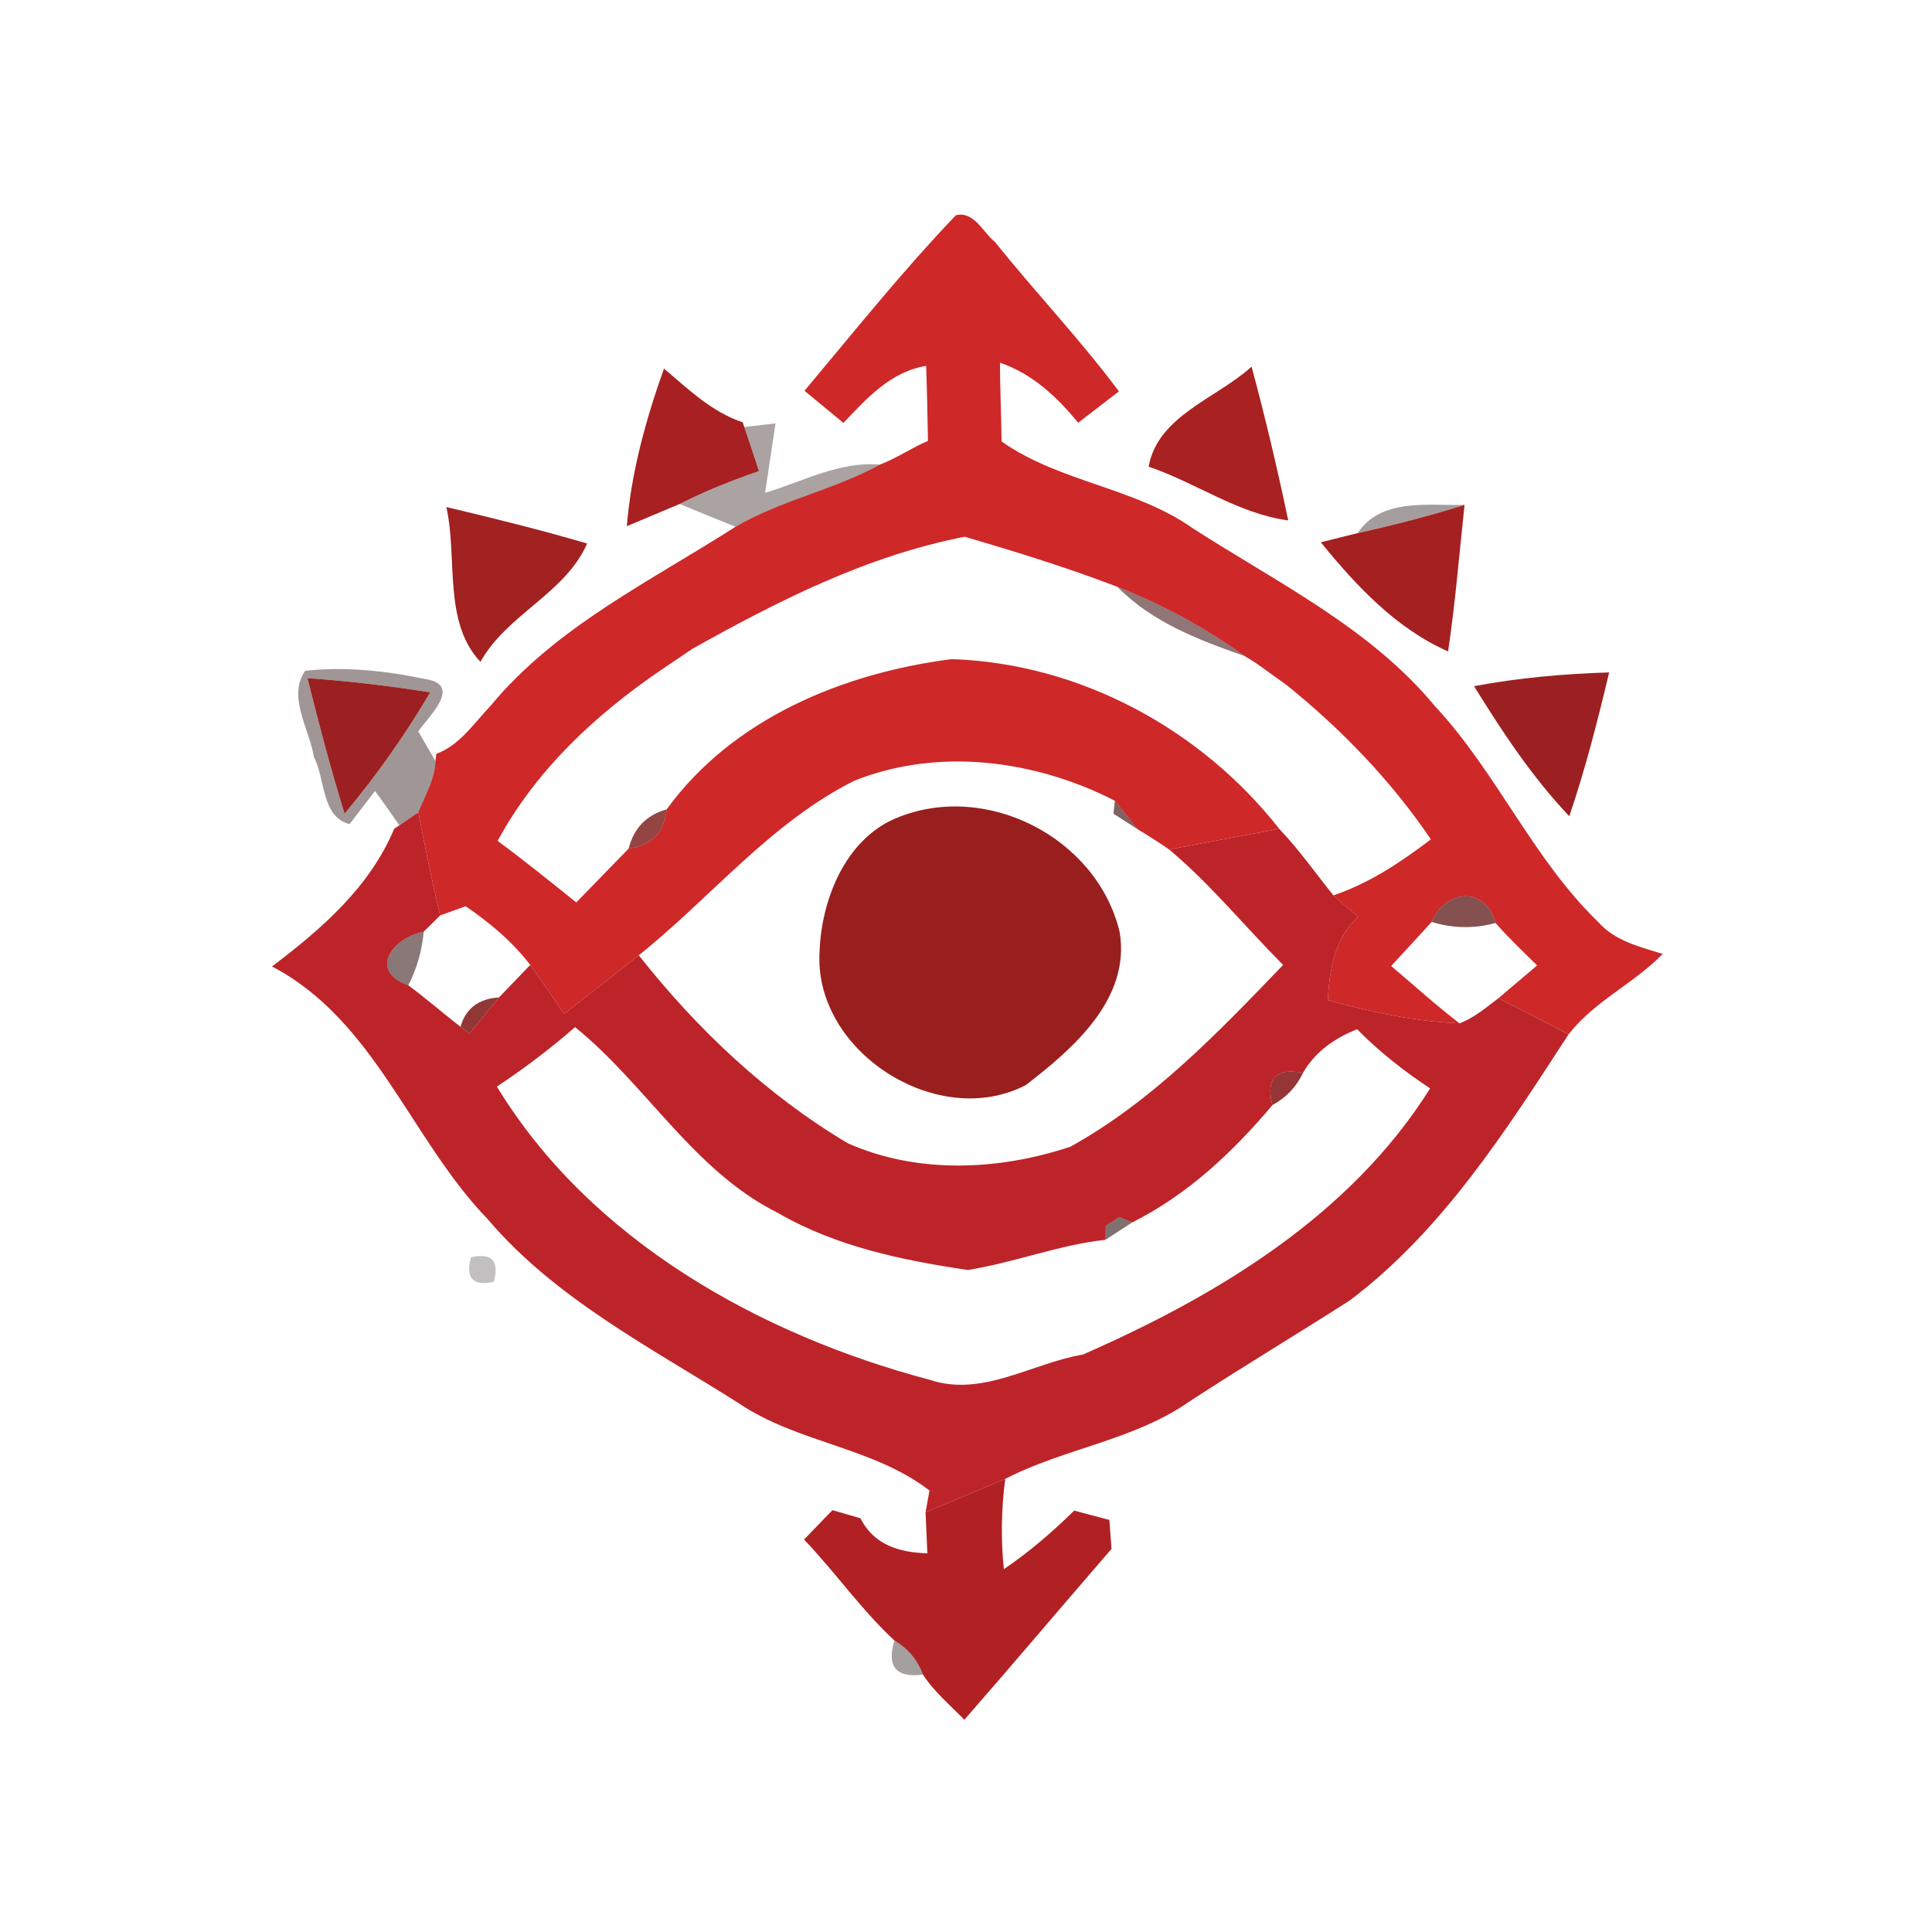 <svg xmlns="http://www.w3.org/2000/svg" width="128pt" height="128pt" viewBox="0 0 128 128"><path fill="#ce2829" d="M63.33 14.26c1.2-.3 1.8 1.15 2.59 1.77 2.68 3.35 5.65 6.46 8.21 9.9-.9.69-1.8 1.39-2.7 2.08-1.4-1.72-3.04-3.25-5.18-3.98.01 1.74.08 3.48.11 5.22 3.86 2.71 8.79 3.03 12.65 5.74 5.58 3.6 11.77 6.6 16.08 11.82 4.09 4.39 6.48 10.12 10.82 14.3 1.1 1.24 2.74 1.62 4.25 2.09-1.92 1.97-4.53 3.13-6.24 5.33-1.55-.8-3.09-1.6-4.64-2.4.64-.54 1.92-1.63 2.56-2.17-.94-.92-1.89-1.83-2.76-2.81-.65-2.46-3.34-2.24-4.23-.07-.88.98-1.79 1.94-2.68 2.92 1.5 1.27 2.96 2.6 4.53 3.8-2.97-.13-5.88-.75-8.73-1.54.12-2.04.45-4.09 2.02-5.54-.57-.45-1.12-.92-1.65-1.4 2.38-.8 4.47-2.2 6.46-3.71-2.64-3.9-5.93-7.3-9.59-10.25-.5-.36-1.5-1.07-2-1.43-.18-.12-.55-.34-.74-.46-2.61-1.87-5.44-3.42-8.44-4.59-3.31-1.27-6.71-2.32-10.11-3.32-6.48 1.26-12.33 4.23-18.04 7.42-.51.34-1.53 1.04-2.04 1.38-4.37 2.97-8.33 6.65-10.87 11.35 1.77 1.31 3.49 2.7 5.21 4.08 1.15-1.19 2.31-2.38 3.47-3.57 1.53-.2 2.36-1.07 2.52-2.6 4.37-6.02 11.69-9.03 18.87-9.95 8.45.27 16.5 4.6 21.71 11.24-2.43.46-4.87.91-7.29 1.37-.69-.47-1.39-.92-2.1-1.35-.37-.47-1.12-1.41-1.5-1.88-5.27-2.7-11.66-3.55-17.25-1.33-5.57 2.79-9.51 7.75-14.29 11.57-1.63 1.32-3.31 2.58-4.95 3.88-.74-1.09-1.47-2.17-2.24-3.24-1.18-1.54-2.68-2.8-4.28-3.89-.43.15-1.27.46-1.69.61-.54-2.26-1-4.55-1.45-6.83.44-1.11 1.1-2.18 1.14-3.4l.05-.47c1.58-.59 2.51-2.05 3.62-3.21 4.34-5.24 10.59-8.24 16.21-11.84 3.02-1.77 6.52-2.45 9.57-4.12 1.11-.42 2.09-1.11 3.18-1.57-.03-1.66-.06-3.31-.12-4.97-2.34.38-3.93 2.14-5.48 3.78l-2.58-2.13c3.29-3.92 6.49-7.93 10.03-11.63z"/><path fill="#a82021" d="M43.99 24.42c1.61 1.36 3.17 2.88 5.22 3.56l.1.31c.32.98.66 1.94.97 2.92-1.8.62-3.56 1.32-5.25 2.18l-3.5 1.47c.29-3.59 1.26-7.06 2.46-10.44z"/><path fill="#aa2121" d="M76.1 30.92c.6-3.38 4.52-4.53 6.82-6.63.91 3.37 1.71 6.77 2.43 10.19-3.34-.45-6.11-2.5-9.25-3.56z"/><path fill="#1c0505" d="M49.31 28.29l2.07-.24c-.17 1.15-.52 3.45-.69 4.6 2.49-.74 4.93-2.1 7.61-1.87-3.05 1.67-6.55 2.35-9.57 4.12-1.23-.5-2.47-1-3.7-1.51 1.69-.86 3.45-1.56 5.25-2.18-.31-.98-.65-1.94-.97-2.92z" opacity=".37"/><path fill="#150404" d="M89.95 35.32c1.54-2.34 4.67-1.81 7.08-1.87-2.33.73-4.7 1.34-7.08 1.87z" opacity=".39"/><path fill="#a22121" d="M29.57 33.59c3.13.75 6.24 1.51 9.33 2.42-1.48 3.34-5.3 4.67-7.07 7.84-2.5-2.65-1.5-6.93-2.26-10.26z"/><path fill="#a52021" d="M89.95 35.32c2.38-.53 4.75-1.14 7.08-1.87-.35 3.24-.61 6.49-1.09 9.71-3.43-1.51-6.1-4.36-8.43-7.23.81-.21 1.63-.41 2.44-.61z"/><path fill="#3a0b0b" d="M74.03 38.88c3 1.17 5.83 2.72 8.44 4.59-3.04-1.07-6.13-2.23-8.44-4.59z" opacity=".56"/><path fill="#4b0e0f" d="M43.84 44.36c.51-.34 1.53-1.04 2.04-1.38-.51.34-1.53 1.04-2.04 1.38z" opacity=".66"/><path fill="#1d0606" d="M20.22 44.44c2.62-.28 5.28-.01 7.86.53 2.64.37.37 2.42-.37 3.49.28.49.85 1.47 1.14 1.96-.04 1.22-.7 2.29-1.14 3.4-.31.21-.94.64-1.25.86-.53-.77-1.07-1.53-1.61-2.28-.42.55-1.27 1.65-1.69 2.2-1.88-.47-1.6-3.01-2.36-4.44-.29-1.83-1.78-4.02-.58-5.72m.15.49c.75 3.01 1.54 6.02 2.46 8.98 2.11-2.52 4.01-5.21 5.67-8.04-2.69-.43-5.4-.75-8.13-.94z" opacity=".42"/><path fill="#470e0e" d="M83.21 43.93c.5.36 1.5 1.07 2 1.43-.5-.36-1.5-1.07-2-1.43z" opacity=".65"/><g fill="#9c2021"><path d="M20.37 44.93c2.73.19 5.44.51 8.13.94-1.66 2.83-3.56 5.52-5.67 8.04-.92-2.96-1.71-5.97-2.46-8.98zM97.66 45.46c2.95-.55 5.94-.82 8.95-.91-.76 3.21-1.58 6.4-2.64 9.53-2.46-2.6-4.44-5.59-6.31-8.62z"/></g><path fill="#3e0d0c" d="M73.86 53.05c.38.47 1.13 1.41 1.5 1.88-.4-.26-1.19-.76-1.59-1.02l.09-.86z" opacity=".65"/><path fill="#bd2429" d="M26.46 54.68c.31-.22.94-.65 1.25-.86.45 2.28.91 4.57 1.45 6.83-.27.27-.82.81-1.09 1.08-2.05.39-3.7 2.58-1.02 3.55 1.18.87 2.29 1.84 3.46 2.75l.6.44 1.95-2.39c.69-.72 1.38-1.43 2.07-2.15.77 1.07 1.5 2.15 2.24 3.24 1.64-1.3 3.32-2.56 4.95-3.88 3.87 4.9 8.47 9.25 13.84 12.45 4.63 2.06 10.03 1.81 14.76.23 5.45-3.02 9.81-7.59 14.09-12.04-2.53-2.54-4.8-5.34-7.55-7.65 2.42-.46 4.86-.91 7.29-1.37 1.31 1.37 2.4 2.93 3.59 4.41.53.48 1.08.95 1.65 1.4-1.57 1.45-1.9 3.5-2.02 5.54 2.85.79 5.76 1.41 8.73 1.54.97-.37 1.76-1.05 2.58-1.67 1.55.8 3.09 1.6 4.64 2.4-4.16 6.39-8.34 12.99-14.51 17.64-3.51 2.24-7.09 4.39-10.59 6.67-3.67 2.58-8.27 3.1-12.22 5.14-1.76.74-3.51 1.48-5.28 2.21.07-.36.2-1.08.26-1.44-3.78-2.9-8.74-3.14-12.65-5.79-5.8-3.68-12.12-6.89-16.64-12.21-5.1-5.29-7.45-13.15-14.27-16.72 3.28-2.48 6.47-5.24 8.1-9.13l.34-.22m6.46 17.31c6.2 10.19 17.44 16.45 28.69 19.43 3.48 1.16 6.77-1.11 10.14-1.68 8.89-3.9 17.7-9.19 23-17.63-1.74-1.15-3.38-2.44-4.84-3.92-1.46.58-2.8 1.5-3.58 2.89-1.81-.35-2.48.37-2.03 2.14-2.65 3.13-5.59 5.91-9.29 7.77l-.85-.36-.9.59-.02.92c-3.1.34-6.04 1.51-9.12 2-4.33-.64-8.76-1.56-12.58-3.78-5.57-2.77-8.7-8.47-13.44-12.31-1.64 1.43-3.37 2.74-5.18 3.94z"/><path fill="#7a1715" d="M41.65 56.22c.34-1.35 1.17-2.22 2.52-2.6-.16 1.53-.99 2.4-2.52 2.6z" opacity=".8"/><path fill="#991f1e" d="M59.31 54.23c5.96-2.54 13.37 1.24 14.87 7.52.74 4.42-3.08 7.73-6.22 10.14-5.84 3.04-14.09-2.23-13.66-8.87.12-3.39 1.69-7.37 5.01-8.79z"/><path fill="#561110" d="M94.85 61.08c.89-2.17 3.58-2.39 4.23.07-1.42.39-2.83.36-4.23-.07z" opacity=".73"/><path fill="#270707" d="M27.05 65.28c-2.68-.97-1.03-3.16 1.02-3.55-.11 1.26-.45 2.44-1.02 3.55z" opacity=".54"/><path fill="#801816" d="M30.51 68.03c.34-1.21 1.19-1.86 2.55-1.95l-1.95 2.39-.6-.44z" opacity=".86"/><path fill="#881c1c" d="M84.3 73.22c-.45-1.77.22-2.49 2.03-2.14-.44.93-1.12 1.64-2.03 2.14z" opacity=".89"/><path fill="#210606" d="M73.26 81.22l.9-.59.85.36c-.44.29-1.32.86-1.77 1.15l.02-.92z" opacity=".57"/><path fill="#0a0202" d="M31.2 83.3c1.39-.31 1.89.23 1.52 1.62-1.39.31-1.89-.24-1.52-1.62z" opacity=".25"/><path fill="#b12123" d="M61.32 100.19c1.77-.73 3.52-1.47 5.28-2.21-.26 1.98-.3 3.99-.09 5.98 1.68-1.14 3.21-2.46 4.66-3.88.58.16 1.75.47 2.33.62.04.48.1 1.44.14 1.92-3.26 3.76-6.47 7.57-9.75 11.32-.94-.97-2-1.85-2.74-2.99-.37-.98-.99-1.73-1.89-2.26-2.2-2.04-3.92-4.53-5.99-6.69.47-.49 1.41-1.46 1.88-1.95.47.14 1.4.41 1.86.54.88 1.77 2.59 2.27 4.43 2.32l-.12-2.72z"/><path fill="#130303" d="M59.26 108.69c.9.53 1.52 1.28 1.89 2.26-1.79.22-2.42-.53-1.89-2.26z" opacity=".38"/></svg>